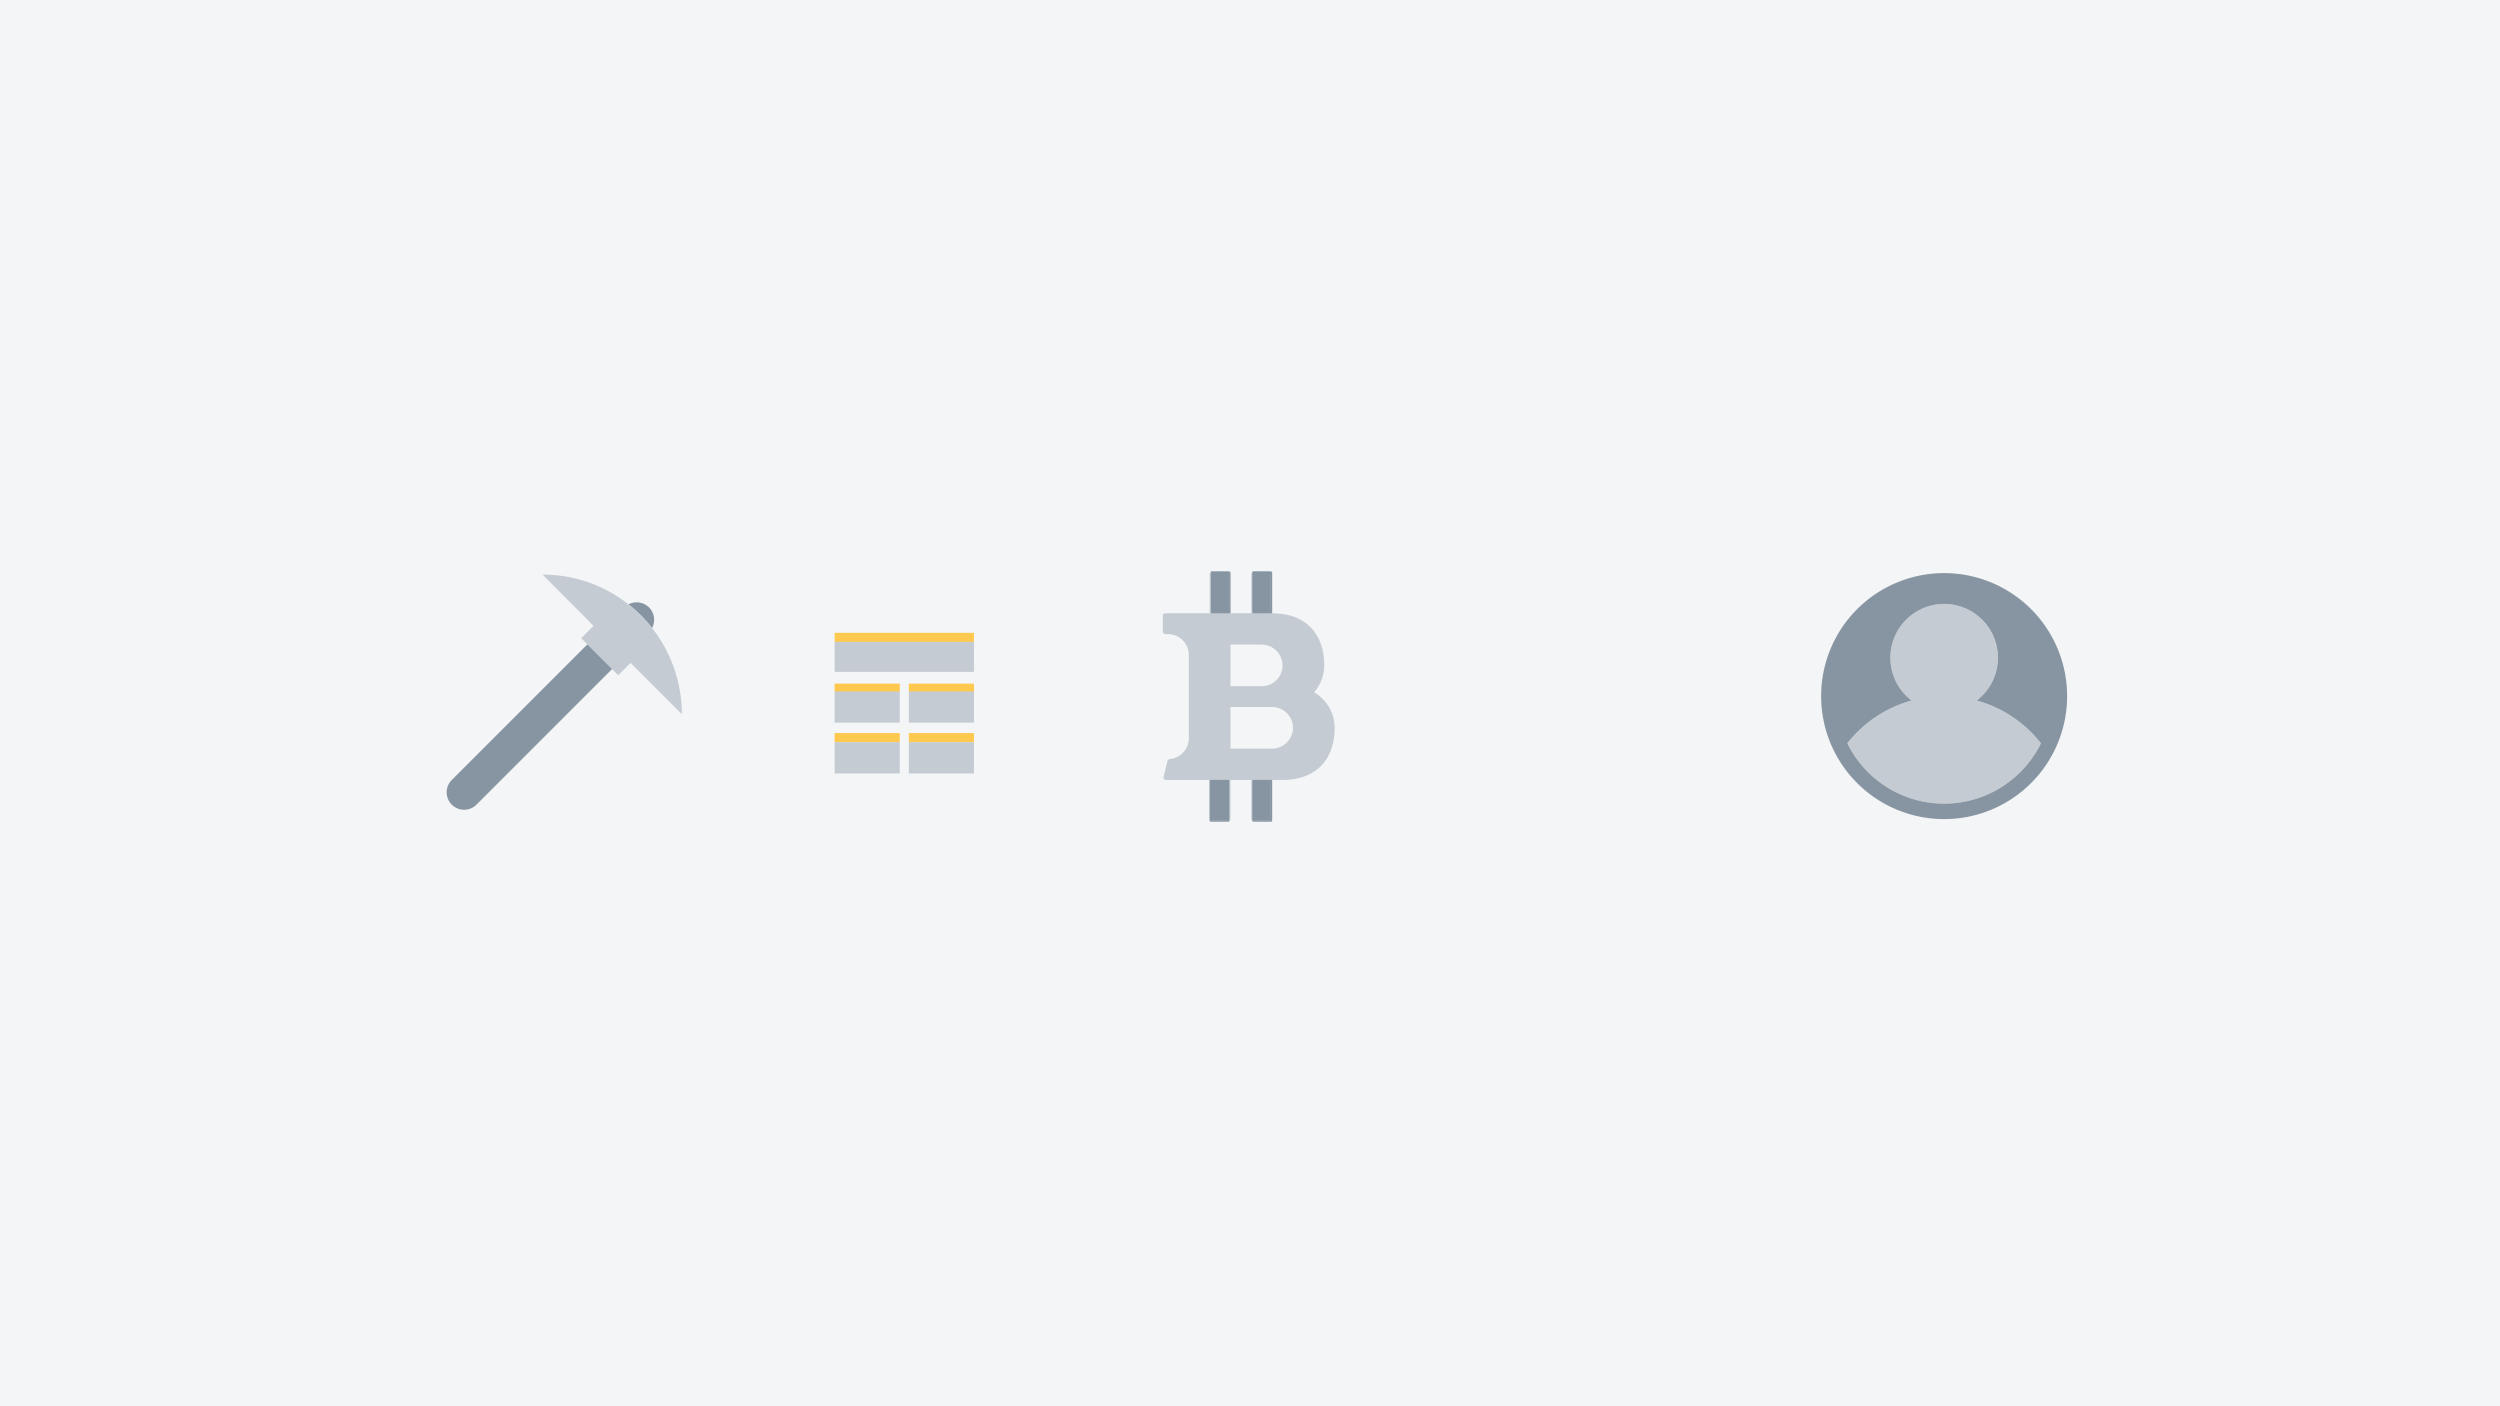 <svg xmlns="http://www.w3.org/2000/svg" xmlns:xlink="http://www.w3.org/1999/xlink" width="1920" height="1080" viewBox="0 0 1920 1080">
  <defs>
    <style>
      .cls-1, .cls-8 {
        fill: none;
      }

      .cls-2 {
        fill: #f3f5f6;
      }

      .cls-3 {
        isolation: isolate;
      }

      .cls-4 {
        fill: #8795a2;
      }

      .cls-5 {
        fill: #c4cbd2;
      }

      .cls-6 {
        fill: #ffc84e;
      }

      .cls-7 {
        clip-path: url(#clip-path);
      }

      .cls-8 {
        stroke: #8795a2;
        stroke-linecap: round;
        stroke-linejoin: round;
        stroke-width: 1.01px;
      }

      .cls-9 {
        clip-path: url(#clip-path-3);
      }

      .cls-10 {
        clip-path: url(#clip-path-5);
      }

      .cls-11 {
        clip-path: url(#clip-path-7);
      }
    </style>
    <clipPath id="clip-path">
      <rect class="cls-1" x="928" y="599" width="17" height="33"/>
    </clipPath>
    <clipPath id="clip-path-3">
      <rect class="cls-1" x="960" y="599" width="17" height="33"/>
    </clipPath>
    <clipPath id="clip-path-5">
      <rect class="cls-1" x="960" y="437" width="17" height="35"/>
    </clipPath>
    <clipPath id="clip-path-7">
      <rect class="cls-1" x="928" y="437" width="17" height="35"/>
    </clipPath>
  </defs>
  <title>shot_31</title>
  <g id="Layer_3" data-name="Layer 3">
    <rect class="cls-2" width="1920" height="1080"/>
    <g class="cls-3">
      <path class="cls-4" d="M482.68,464.17a13.39,13.39,0,0,1,18.11,18.15A108,108,0,0,0,482.68,464.17Z"/>
      <path class="cls-5" d="M484.26,509.1l-9.47,9.47-23.66-23.66-4.75-4.74,9.45-9.5-4.6-4.72-34.5-34.63a105.67,105.67,0,0,1,65.93,22.84,107.32,107.32,0,0,1,41,84.29L489,513.82Z"/>
      <path class="cls-4" d="M470.06,513.82,365.9,618A13.39,13.39,0,0,1,347,599L451.12,494.88Z"/>
      <rect class="cls-6" x="641" y="525" width="50" height="7"/>
      <rect class="cls-5" x="641" y="531" width="50" height="24"/>
      <rect class="cls-6" x="698" y="525" width="50" height="7"/>
      <rect class="cls-5" x="698" y="531" width="50" height="24"/>
      <rect class="cls-6" x="641" y="563" width="50" height="7"/>
      <rect class="cls-5" x="641" y="570" width="50" height="24"/>
      <rect class="cls-6" x="698" y="563" width="50" height="7"/>
      <rect class="cls-5" x="698" y="570" width="50" height="24"/>
      <polygon class="cls-6" points="707.94 486 641 486 641 493 748 493 748 486 707.94 486"/>
      <polygon class="cls-5" points="641 509.44 641 516 748 516 748 493 641 493 641 509.44"/>
      <path class="cls-5" d="M1518.11,538a41.33,41.33,0,1,0-50.06,0,94.52,94.52,0,0,0-49.3,32.83,82.75,82.75,0,0,0,148.68,0A94.46,94.46,0,0,0,1518.11,538Z"/>
      <path class="cls-4" d="M1551.54,593.05a82.76,82.76,0,0,1-132.79-22.24A94.5,94.5,0,0,1,1468.07,538a41.32,41.32,0,1,1,50.07,0,94.47,94.47,0,0,1,49.31,32.83A82.75,82.75,0,0,1,1551.54,593.05Zm-58.45-152.9a94.46,94.46,0,1,0,94.46,94.45A94.46,94.46,0,0,0,1493.09,440.15Z"/>
      <path class="cls-5" d="M976.58,575H945V543h32a16,16,0,0,1,15.9,17.81A16.27,16.27,0,0,1,976.58,575ZM945,495h23.58a16.27,16.27,0,0,1,16.32,14.19A16,16,0,0,1,969,527H945Zm64.21,36.68A31.55,31.55,0,0,0,1017,511c0-25-15-40-40-40h0l0-30a2,2,0,0,0-2-2H963a2,2,0,0,0-2,1.92V471H945l0-30a2,2,0,0,0-2-2H931a2,2,0,0,0-2,1.92V471H895a2,2,0,0,0-2,2v12a2.08,2.08,0,0,0,2,2h2a16,16,0,0,1,16,16l0,64a16,16,0,0,1-14.59,15.94,2,2,0,0,0-1.77,1.5l-3,12.07a2,2,0,0,0,.36,1.72,2,2,0,0,0,1.58.77H929v30.08a2,2,0,0,0,2,1.92h12a2,2,0,0,0,2-2l0-30h16v30.08a2,2,0,0,0,2,1.92h12a2,2,0,0,0,2-2l0-30h8c25,0,40-15,40-40A31.66,31.66,0,0,0,1009.21,531.68Z"/>
      <g class="cls-7">
        <g class="cls-7">
          <rect class="cls-4" x="930" y="599" width="14" height="31"/>
          <rect class="cls-8" x="929.5" y="599.5" width="14" height="31"/>
        </g>
      </g>
      <g class="cls-9">
        <g class="cls-9">
          <rect class="cls-4" x="962" y="599" width="14" height="31"/>
          <rect class="cls-8" x="962.5" y="599.5" width="14" height="31"/>
        </g>
      </g>
      <g class="cls-10">
        <g class="cls-10">
          <rect class="cls-4" x="962" y="439" width="14" height="31"/>
          <rect class="cls-8" x="962.5" y="439.5" width="14" height="31"/>
        </g>
      </g>
      <g class="cls-11">
        <g class="cls-11">
          <rect class="cls-4" x="930" y="439" width="14" height="31"/>
          <rect class="cls-8" x="930.5" y="439.5" width="14" height="31"/>
        </g>
      </g>
    </g>
  </g>
</svg>

